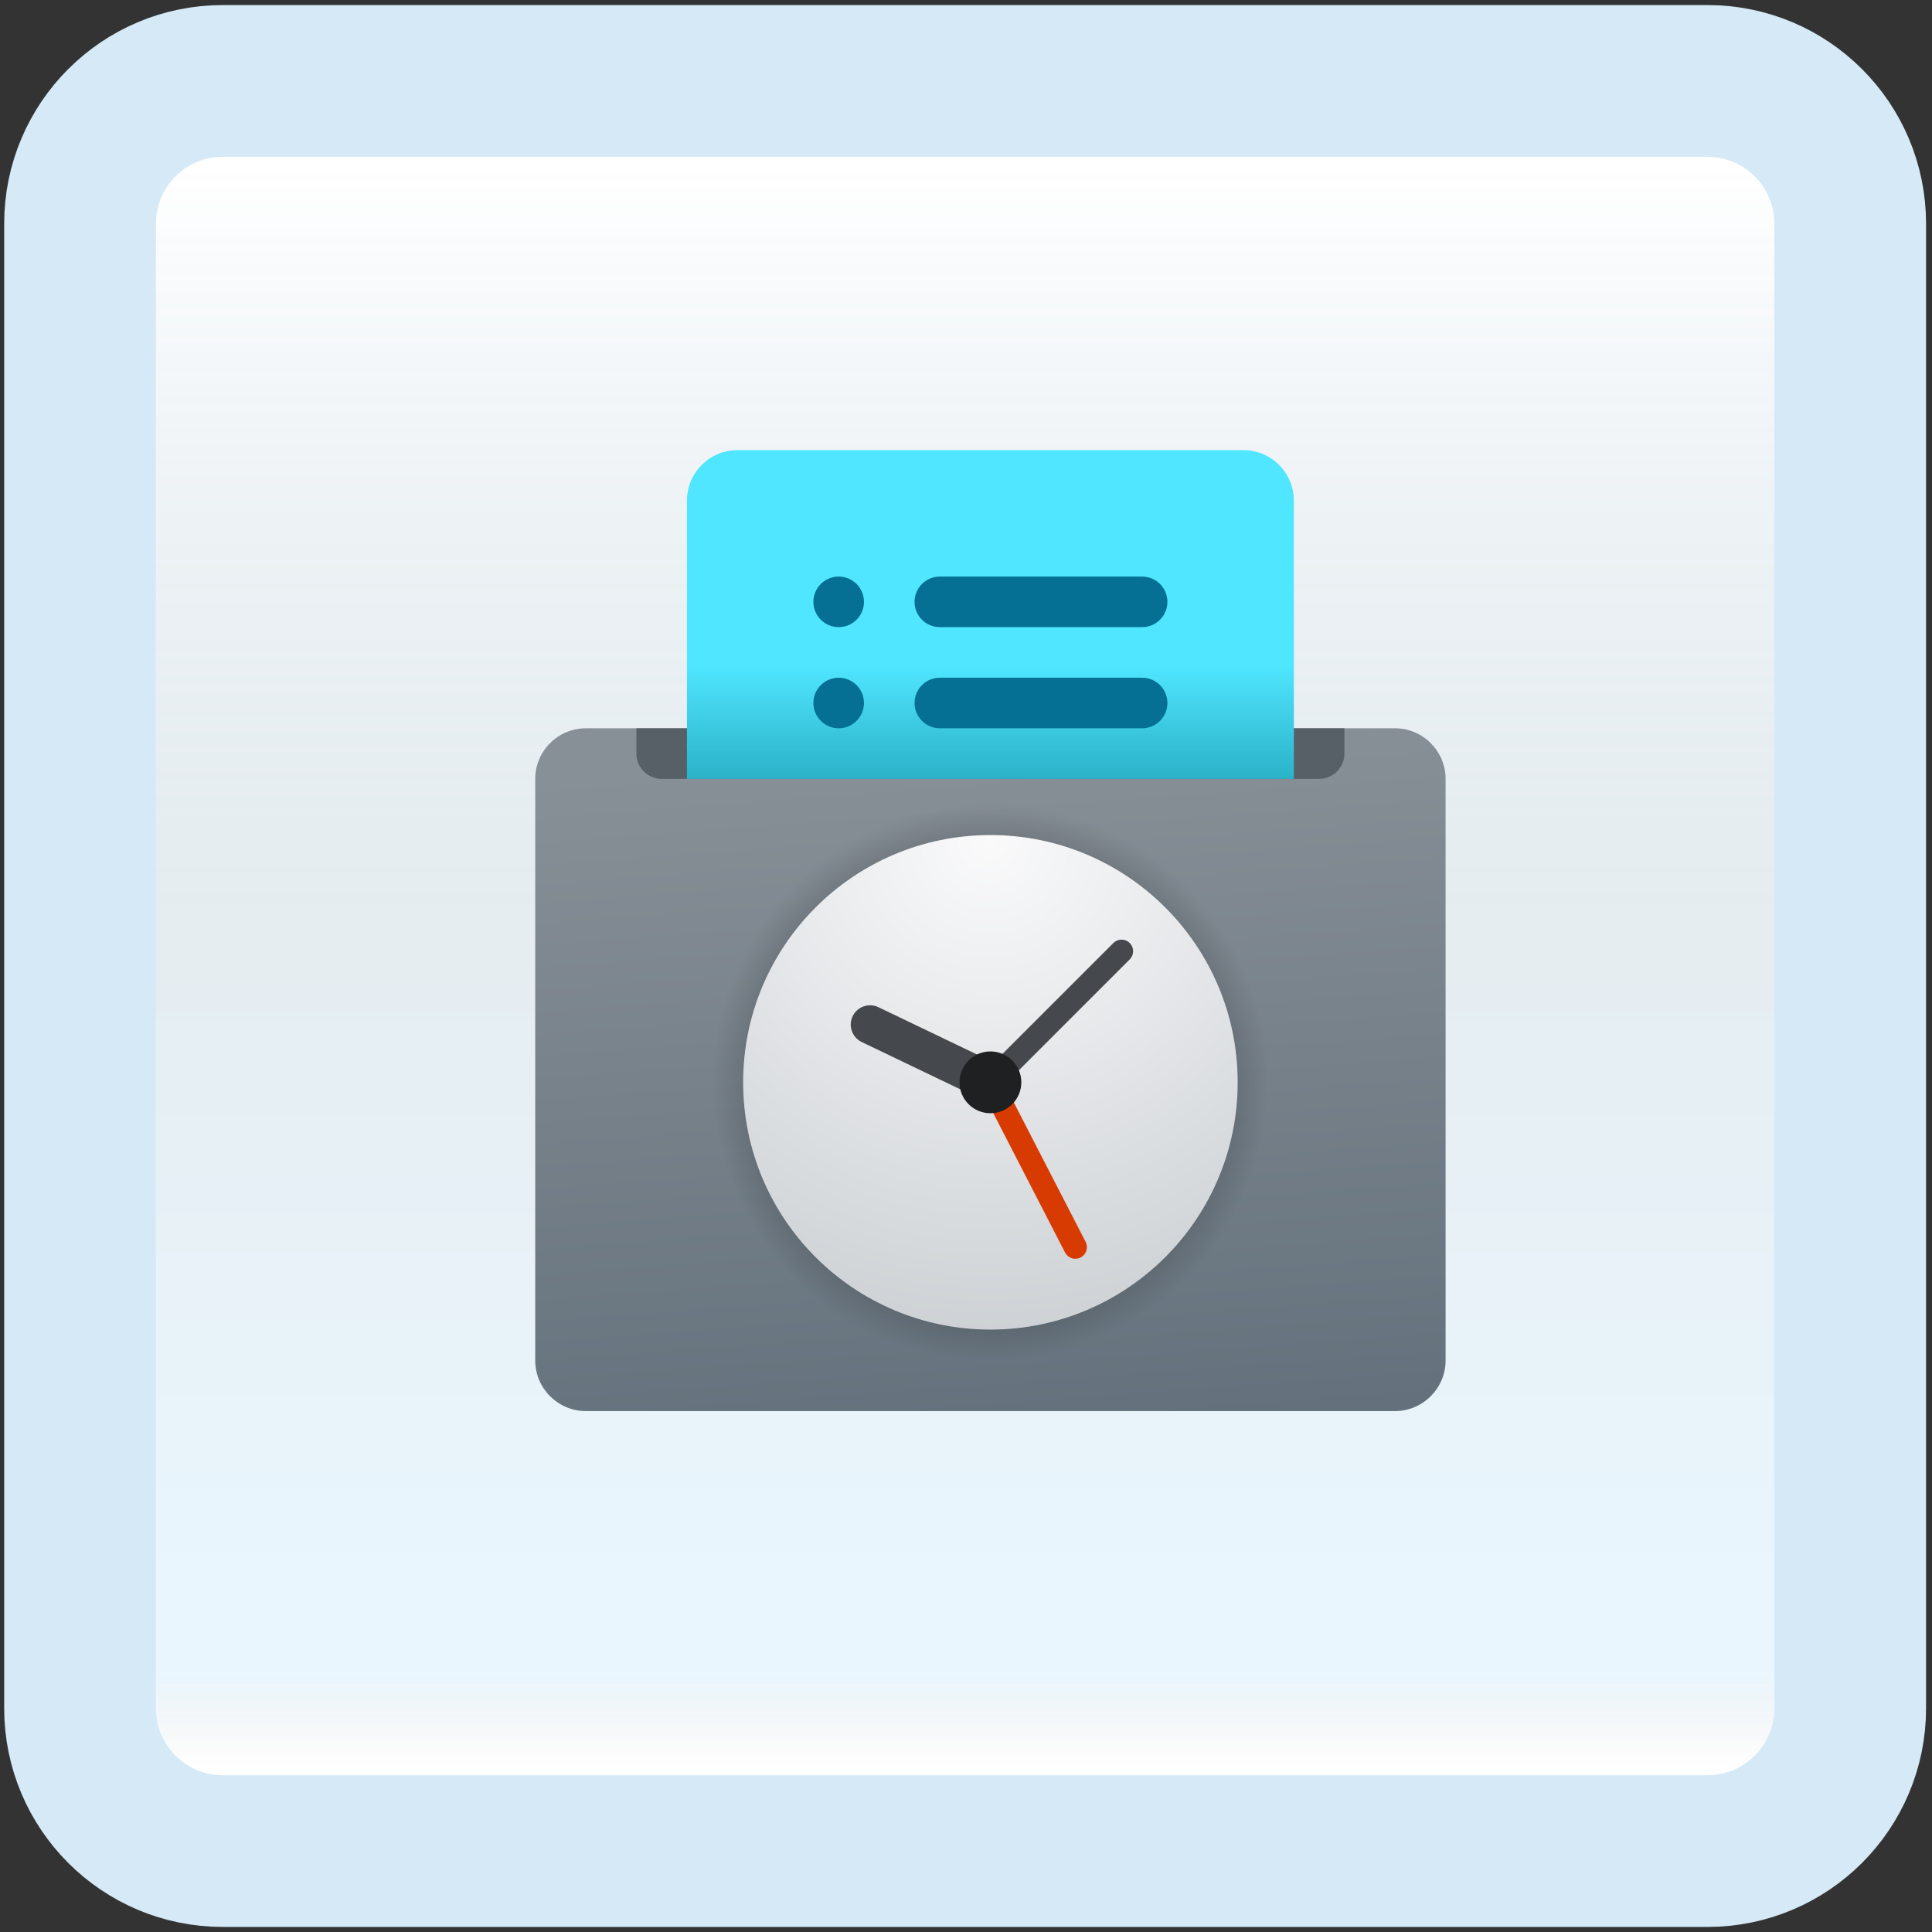 <svg width="191" height="191" viewBox="0 0 191 191" fill="none" xmlns="http://www.w3.org/2000/svg">
<rect x="0" y="0" width="191" height="191" fill="#333333" stroke="none"/>
<path d="M168.8 8H22.026C14.232 8 7.913 14.319 7.913 22.113V168.887C7.913 176.681 14.232 183 22.026 183H168.8C176.595 183 182.913 176.681 182.913 168.887V22.113C182.913 14.319 176.595 8 168.8 8Z" fill="white"/>
<path d="M168.8 8H22.026C14.232 8 7.913 14.319 7.913 22.113V168.887C7.913 176.681 14.232 183 22.026 183H168.8C176.595 183 182.913 176.681 182.913 168.887V22.113C182.913 14.319 176.595 8 168.8 8Z" fill="url(#paint0_linear_62_9890)" fill-opacity="0.2"/>
<path d="M168.8 8H22.026C14.232 8 7.913 14.319 7.913 22.113V168.887C7.913 176.681 14.232 183 22.026 183H168.8C176.595 183 182.913 176.681 182.913 168.887V22.113C182.913 14.319 176.595 8 168.8 8Z" stroke="#D5EAF6" stroke-width="15"/>
<path d="M137.913 139.5H57.913C55.163 139.5 52.913 137.25 52.913 134.5V77C52.913 74.25 55.163 72 57.913 72H137.913C140.663 72 142.913 74.25 142.913 77V134.5C142.913 137.25 140.663 139.5 137.913 139.5Z" fill="url(#paint1_linear_62_9890)"/>
<path d="M130.413 77H65.413C64.033 77 62.913 75.88 62.913 74.5V72H132.913V74.5C132.913 75.88 131.793 77 130.413 77Z" fill="#586067"/>
<path d="M127.913 49.5V77H67.913V49.5C67.913 46.737 70.151 44.5 72.913 44.5H122.913C125.676 44.5 127.913 46.737 127.913 49.5Z" fill="url(#paint2_linear_62_9890)"/>
<path d="M97.913 134.5C113.101 134.5 125.413 122.188 125.413 107C125.413 91.812 113.101 79.5 97.913 79.5C82.725 79.5 70.413 91.812 70.413 107C70.413 122.188 82.725 134.5 97.913 134.5Z" fill="url(#paint3_radial_62_9890)"/>
<path d="M97.913 131.445C111.414 131.445 122.358 120.501 122.358 107C122.358 93.499 111.414 82.555 97.913 82.555C84.412 82.555 73.468 93.499 73.468 107C73.468 120.501 84.412 131.445 97.913 131.445Z" fill="url(#paint4_radial_62_9890)"/>
<path d="M106.833 124.318C106.271 124.608 105.581 124.385 105.291 123.823L96.896 107.525C96.606 106.963 96.828 106.273 97.391 105.983C97.953 105.693 98.643 105.915 98.933 106.478L107.328 122.775C107.616 123.338 107.396 124.028 106.833 124.318Z" fill="#D83B01"/>
<path d="M97.913 108.145C97.618 108.145 97.326 108.032 97.103 107.81C96.656 107.362 96.656 106.637 97.103 106.19L110.066 93.228C110.513 92.78 111.238 92.78 111.686 93.228C112.133 93.675 112.133 94.4 111.686 94.847L98.723 107.81C98.501 108.035 98.208 108.145 97.913 108.145Z" fill="#45494D"/>
<path d="M97.911 108.91C97.633 108.91 97.353 108.85 97.086 108.722L85.188 103.015C84.238 102.557 83.836 101.417 84.293 100.467C84.751 99.517 85.891 99.115 86.841 99.572L98.738 105.28C99.688 105.737 100.091 106.877 99.633 107.827C99.306 108.51 98.623 108.91 97.911 108.91Z" fill="#45494D"/>
<path d="M97.913 110.055C99.6 110.055 100.968 108.687 100.968 107C100.968 105.313 99.6 103.945 97.913 103.945C96.226 103.945 94.858 105.313 94.858 107C94.858 108.687 96.226 110.055 97.913 110.055Z" fill="#1E2021"/>
<path d="M112.913 67H92.913C91.533 67 90.413 68.12 90.413 69.5C90.413 70.88 91.533 72 92.913 72H112.913C114.293 72 115.413 70.88 115.413 69.5C115.413 68.12 114.293 67 112.913 67Z" fill="#057093"/>
<path d="M82.913 72C84.294 72 85.413 70.881 85.413 69.5C85.413 68.119 84.294 67 82.913 67C81.532 67 80.413 68.119 80.413 69.5C80.413 70.881 81.532 72 82.913 72Z" fill="#057093"/>
<path d="M112.913 57H92.913C91.533 57 90.413 58.12 90.413 59.5C90.413 60.88 91.533 62 92.913 62H112.913C114.293 62 115.413 60.88 115.413 59.5C115.413 58.12 114.293 57 112.913 57Z" fill="#057093"/>
<path d="M82.913 62C84.294 62 85.413 60.881 85.413 59.5C85.413 58.119 84.294 57 82.913 57C81.532 57 80.413 58.119 80.413 59.5C80.413 60.881 81.532 62 82.913 62Z" fill="#057093"/>
<defs>
<linearGradient id="paint0_linear_62_9890" x1="95.413" y1="16.468" x2="95.413" y2="174.532" gradientUnits="userSpaceOnUse">
<stop stop-color="white"/>
<stop offset="0.472" stop-color="#0D5176" stop-opacity="0.528"/>
<stop offset="0.941" stop-color="#12A6F7" stop-opacity="0.465"/>
<stop offset="1" stop-opacity="0"/>
</linearGradient>
<linearGradient id="paint1_linear_62_9890" x1="95.576" y1="73.922" x2="100.531" y2="141.407" gradientUnits="userSpaceOnUse">
<stop stop-color="#889097"/>
<stop offset="1" stop-color="#64717C"/>
</linearGradient>
<linearGradient id="paint2_linear_62_9890" x1="97.913" y1="44.718" x2="97.913" y2="77.218" gradientUnits="userSpaceOnUse">
<stop offset="0.647" stop-color="#50E6FF"/>
<stop offset="1" stop-color="#2AB1C7"/>
</linearGradient>
<radialGradient id="paint3_radial_62_9890" cx="0" cy="0" r="1" gradientUnits="userSpaceOnUse" gradientTransform="translate(97.913 107) scale(27.5)">
<stop/>
<stop offset="1" stop-opacity="0"/>
</radialGradient>
<radialGradient id="paint4_radial_62_9890" cx="0" cy="0" r="1" gradientUnits="userSpaceOnUse" gradientTransform="translate(97.755 83.122) scale(54.472)">
<stop stop-color="#FAFAFB"/>
<stop offset="1" stop-color="#C8CDD1"/>
</radialGradient>
</defs>
</svg>
